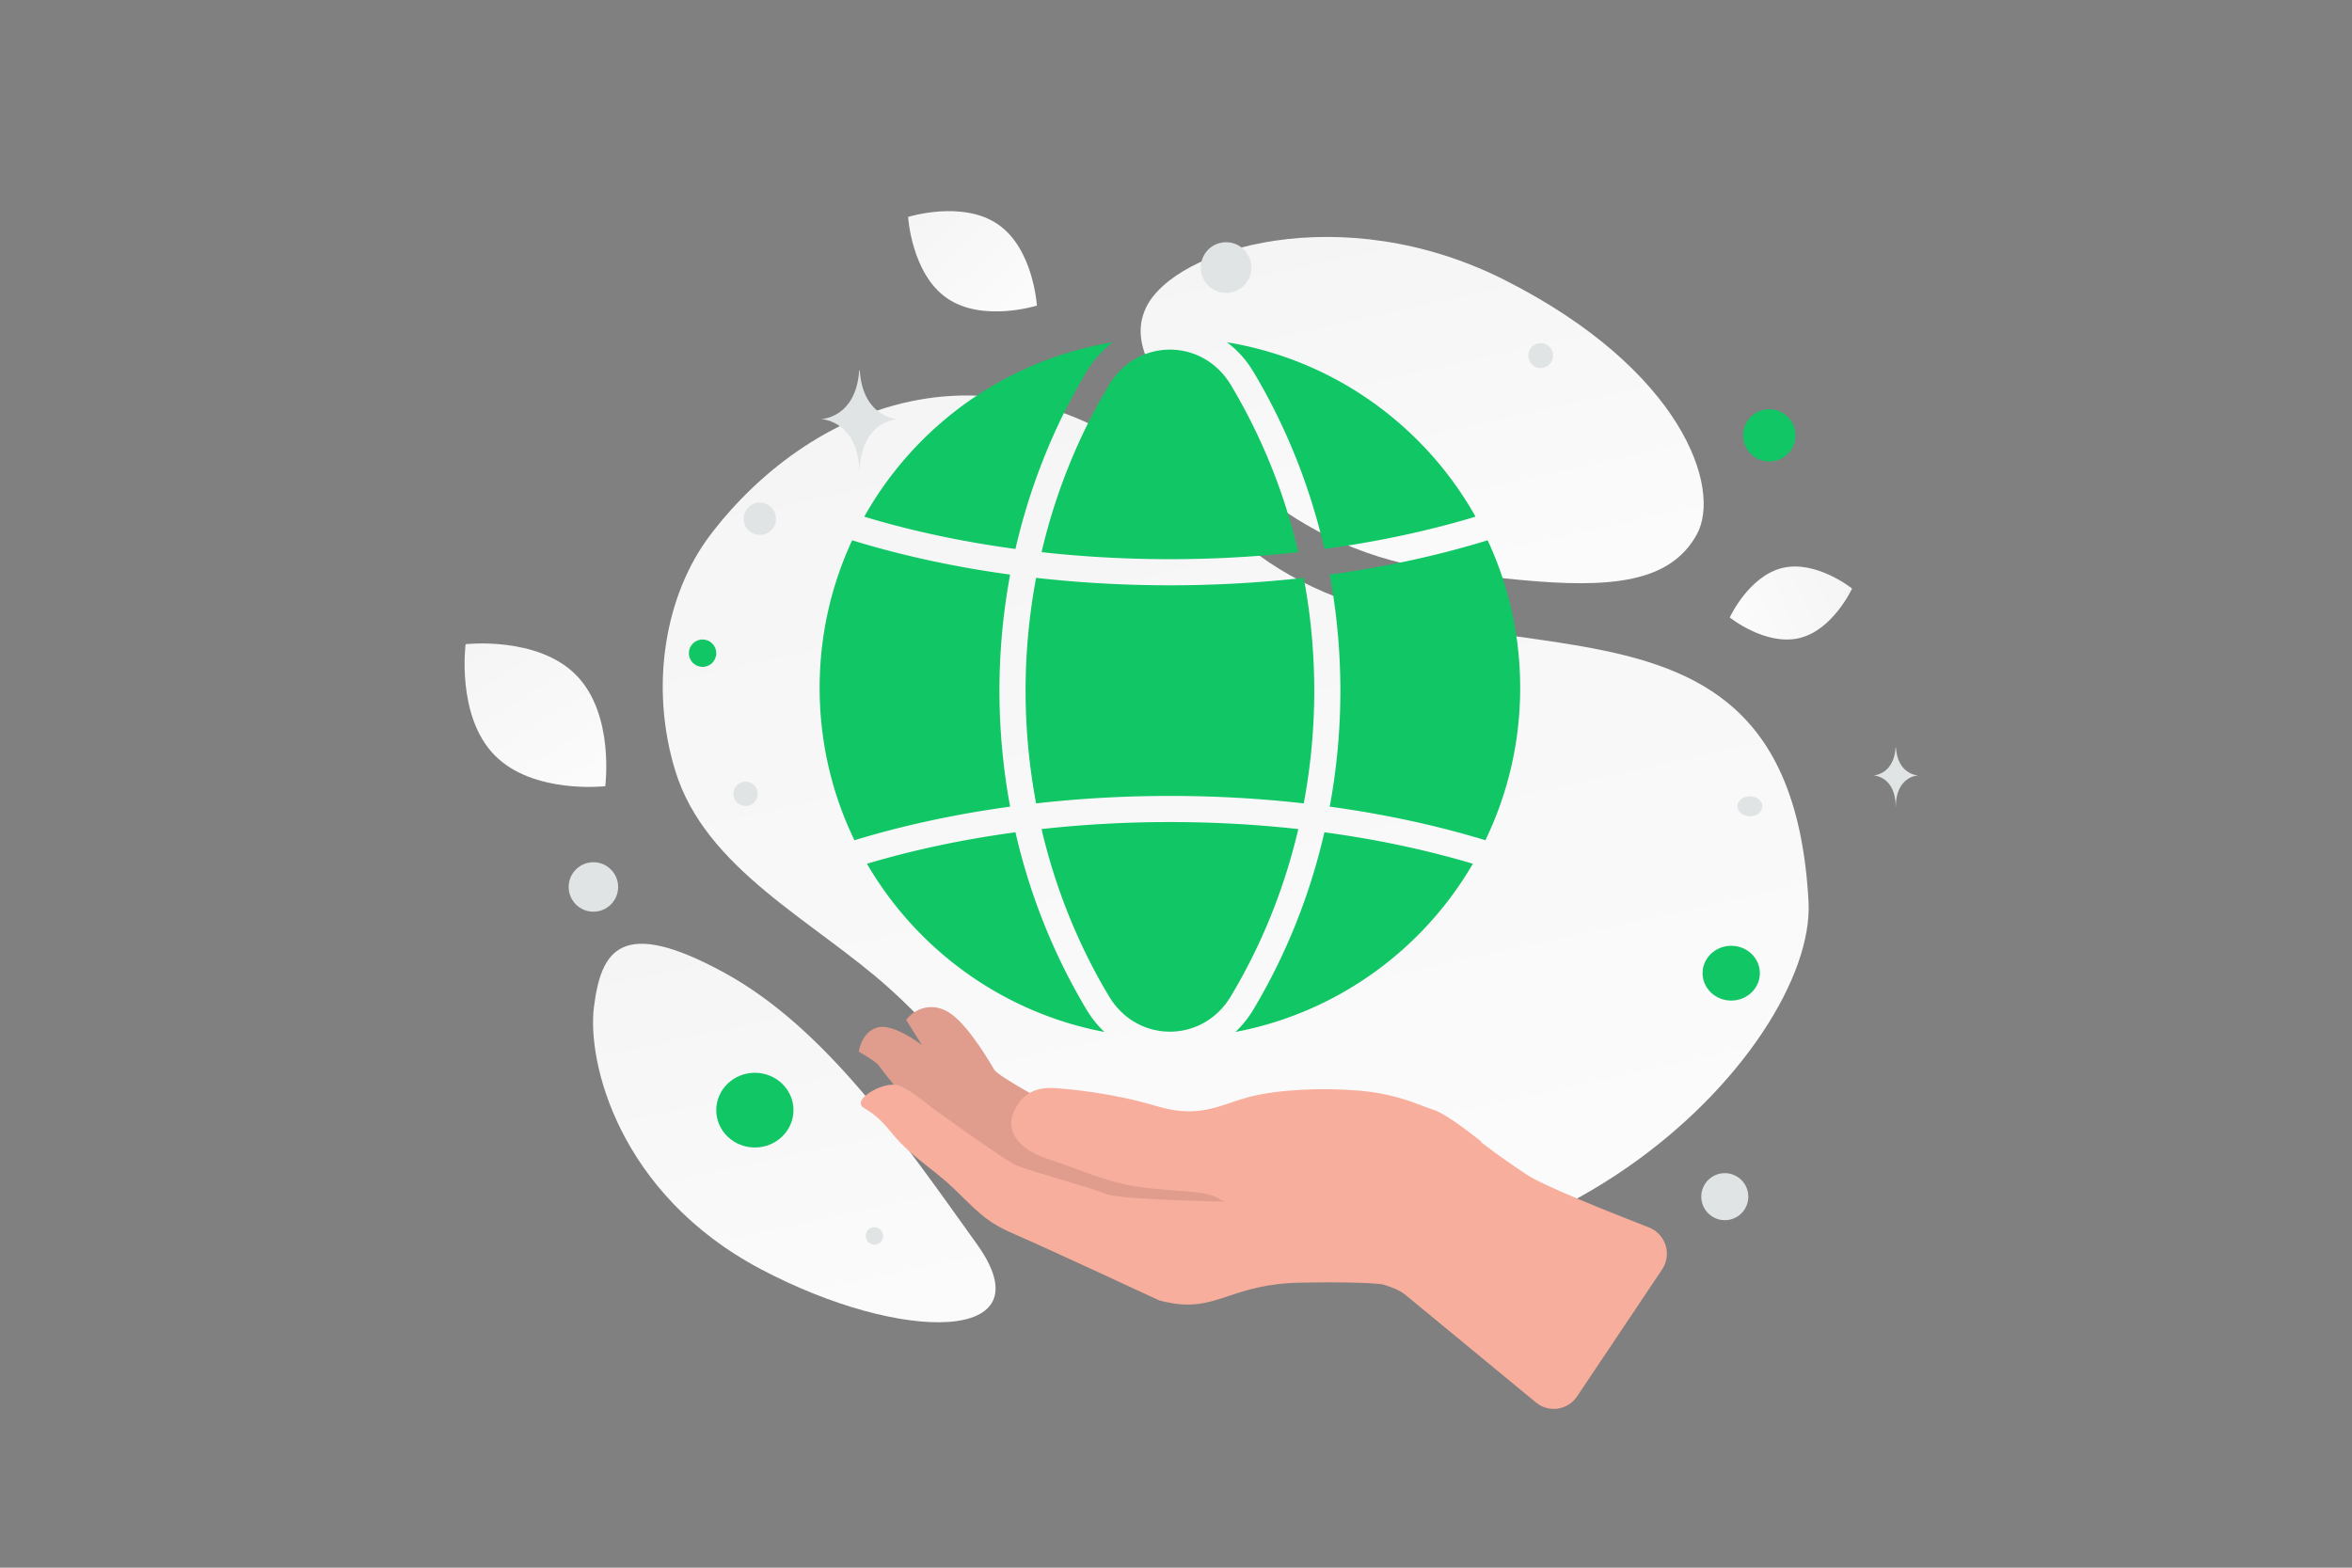 <svg width="900" height="600" viewBox="0 0 900 600" fill="none" xmlns="http://www.w3.org/2000/svg"><rect x="0" y="0" width="900" height="600" fill="#808080" stroke="none"/><path fill="transparent" d="M0 0h900v600H0z"/><path d="M692.038 345.07c3.084 56.838-108.039 172.412-245.006 129.634-63.702-19.897-58.306-52.922-106.745-96.446-28.872-25.941-70.356-45.557-81.894-83.264-9.967-32.547-3.855-67.53 13.425-90.284 38.863-51.174 117.32-86.215 194.625-5.587 77.304 80.627 217.623-.643 225.595 145.947z" fill="url(#a)"/><path d="M649.19 204.731c-10.154 18.122-32.392 20.612-68.02 17.168-26.794-2.594-51.229-4.602-78.025-19.212-18.756-10.219-33.603-24.044-44.439-37.472-11.742-14.547-28.132-31.149-20.097-47.642 11.042-22.657 74.894-41.74 136.898-10.534 68.11 34.29 83.617 79.981 73.683 97.692z" fill="url(#b)"/><path d="M373.947 476.36c-28.763-40.239-58.22-83.007-96.786-104.072-39.779-21.738-47.115-8.34-49.868 12.96-2.754 21.299 9.519 71.766 63.806 100.48 54.301 28.722 109.761 28.292 82.848-9.368z" fill="url(#c)"/><path d="M688.482 244.223c-12.922 3.061-26.589-7.897-26.589-7.897s7.293-15.916 20.22-18.968c12.921-3.061 26.584 7.888 26.584 7.888s-7.293 15.916-20.215 18.977z" fill="url(#d)"/><path d="M362.385 114.139c13.603 9.37 34.387 2.82 34.387 2.82s-1.287-21.74-14.9-31.1c-13.604-9.37-34.378-2.83-34.378-2.83s1.287 21.74 14.891 31.11z" fill="url(#e)"/><path d="M189.276 289.055c14.748 15.011 42.326 11.846 42.326 11.846s3.65-27.502-11.112-42.503c-14.748-15.011-42.313-11.855-42.313-11.855s-3.649 27.502 11.099 42.512z" fill="url(#f)"/><ellipse cx="662.453" cy="372.465" rx="10.96" ry="10.484" transform="rotate(180 662.453 372.465)" fill="#10c665"/><ellipse cx="288.853" cy="424.883" rx="14.773" ry="14.296" transform="rotate(180 288.853 424.883)" fill="#10c665"/><circle r="5.242" transform="matrix(-1 0 0 1 268.839 249.996)" fill="#10c665"/><circle r="10.007" transform="matrix(-1 0 0 1 677.027 166.618)" fill="#10c665"/><circle r="9" transform="matrix(-1 0 0 1 660 458)" fill="#E1E4E5"/><circle r="9.467" transform="matrix(-1 0 0 1 227.068 339.467)" fill="#E1E4E5"/><circle r="3.336" transform="matrix(-1 0 0 1 334.6 473.012)" fill="#E1E4E5"/><circle r="4.765" transform="matrix(-1 0 0 1 589.545 136.105)" fill="#E1E4E5"/><circle r="4.657" transform="scale(1 -1) rotate(-75 -55.33 -337.809)" fill="#E1E4E5"/><circle r="6.195" transform="matrix(-1 0 0 1 290.759 198.531)" fill="#E1E4E5"/><ellipse rx="4.765" ry="3.812" transform="matrix(-1 0 0 1 669.602 308.61)" fill="#E1E4E5"/><circle r="9.691" transform="scale(1 -1) rotate(-75 167.864 -356.915)" fill="#E1E4E5"/><path d="M725.359 286.154h.124c.738 10.46 8.517 10.621 8.517 10.621s-8.578.167-8.578 12.253c0-12.086-8.577-12.253-8.577-12.253s7.775-.161 8.514-10.621zM328.772 141.823h.215c1.271 18.304 14.668 18.586 14.668 18.586s-14.773.293-14.773 21.443c0-21.15-14.772-21.443-14.772-21.443s13.391-.282 14.662-18.586z" fill="#E1E4E5"/><path d="M401.892 422.625s-19.843-10.538-21.436-13.213c-1.6-2.666-9.224-15.922-16.212-21.138-6.978-5.208-14.108-2.436-17.504 2.067l6.06 9.625s-11.382-8.762-17.407-6.625c-6.025 2.137-6.755 9.195-6.755 9.195s4.944 2.624 7.329 4.908c2.385 2.284 25.062 40.095 80.46 50.069 55.398 9.974 60.536 2.747 61.168 2.25.633-.498 2.979-11.188 2.979-11.188l-78.682-25.95z" fill="#F8AE9D"/><path opacity=".1" d="M401.892 422.625s-19.843-10.538-21.436-13.213c-1.6-2.666-9.224-15.922-16.212-21.138-6.978-5.208-14.108-2.436-17.504 2.067l6.06 9.625s-11.382-8.762-17.407-6.625c-6.025 2.137-6.755 9.195-6.755 9.195s4.944 2.624 7.329 4.908c2.385 2.284 25.062 40.095 80.46 50.069 55.398 9.974 60.536 2.747 61.168 2.25.633-.498 2.979-11.188 2.979-11.188l-78.682-25.95z" fill="#000"/><path fill-rule="evenodd" clip-rule="evenodd" d="M544.783 423.4c1.489.57 2.8 1.072 3.965 1.445 5.353 1.712 18.049 12.085 18.049 12.085l-.119.188c6.893 5.245 10.576 7.79 17.549 12.459 6.244 4.181 31.218 14.166 46.703 20.181 6.442 2.502 8.936 10.334 5.091 16.076l-32.557 48.62c-3.528 5.27-10.817 6.356-15.71 2.323-15.546-12.813-45.895-37.83-49.935-41.179-2.122-1.76-5.454-3.078-8.736-4.032-2.81-.389-10.619-1.006-31.135-.668-13.071.215-21.001 2.851-27.801 5.112-8.193 2.724-14.746 4.902-26.673 1.647 0 0-44.616-20.745-55.14-25.244-9.694-4.152-12.941-7.336-20.678-14.923-.651-.64-1.335-1.31-2.057-2.015-3.485-3.399-6.885-6.081-10.221-8.712-4.983-3.931-9.823-7.748-14.588-13.673-4.476-5.554-7.565-7.433-9.388-8.542-1.423-.865-2.074-1.261-2.011-2.569.142-2.984 9.94-8.428 14.832-6.421 4.891 2.008 12.252 8.301 12.252 8.301s27.446 19.912 32.339 22.114c2.452 1.108 9.902 3.324 17.336 5.534 7.384 2.196 14.753 4.387 17.191 5.484 4.888 2.21 45.42 2.902 45.42 2.902-1.302-.558-2.367-1.077-3.094-1.528-2.874-1.774-9.43-2.263-16.78-2.811-5.606-.418-11.673-.87-16.92-1.953-7.797-1.604-13.271-3.648-19.348-5.917-3.378-1.261-6.942-2.592-11.194-3.955-11.904-3.817-16.792-10.978-13.435-18.368 3.356-7.39 9.135-9.281 15.262-8.922 6.128.359 22.62 1.898 39.307 6.9 13.025 3.913 20.702 1.307 28.573-1.365 2.21-.75 4.435-1.505 6.798-2.123 10.78-2.818 27.678-3.689 42.355-2.423 11.482.99 19.144 3.923 24.498 5.972z" fill="#F8AE9D"/><path fill-rule="evenodd" clip-rule="evenodd" d="M425.862 131c-3.876 2.872-7.319 6.606-10.07 11.2-12.703 21.209-21.777 44.178-27.221 67.902-20.082-2.71-39.572-6.828-57.857-12.353 19.56-34.842 54.24-60.056 95.148-66.749zm-99.781 75.79c19.085 5.882 39.455 10.257 60.452 13.126a243.347 243.347 0 0 0-.004 88.809c-20.676 2.827-40.743 7.114-59.573 12.862-8.534-17.632-13.319-37.418-13.319-58.321 0-20.177 4.458-39.313 12.444-56.476zm5.664 123.797c19.202 32.993 52.085 57.042 90.877 64.374-2.565-2.397-4.872-5.23-6.829-8.498-12.707-21.215-21.783-44.192-27.227-67.923-19.704 2.66-38.838 6.676-56.821 12.047zm66.802-13.273c5.237 22.365 13.845 44.01 25.825 64.01v.001c10.797 18.034 35.808 18.034 46.605 0l.001-.001c11.979-20 20.587-41.645 25.824-64.01-32.336-3.586-65.921-3.586-98.255 0zm108.236 1.226c-5.444 23.731-14.519 46.708-27.226 67.923-1.957 3.267-4.263 6.098-6.826 8.495 38.787-7.337 71.664-31.386 90.863-64.376-17.981-5.369-37.112-9.383-56.811-12.042zm61.599 3.041c-18.828-5.745-38.891-10.03-59.562-12.856a243.342 243.342 0 0 0-.004-88.812c20.992-2.87 41.357-7.246 60.436-13.128 7.987 17.164 12.447 36.302 12.447 56.481 0 20.901-4.784 40.684-13.317 58.315zm-69.503-14.097c-33.695-3.813-68.716-3.813-102.408 0a233.33 233.33 0 0 1 .004-86.327c33.692 3.812 68.71 3.811 102.399-.003a233.326 233.326 0 0 1 .005 86.33zm-100.327-96.156c32.334 3.584 65.914 3.583 98.245-.003-5.238-22.357-13.844-43.994-25.819-63.987-10.814-18.037-35.81-18.032-46.606-.001v.001c-11.976 19.994-20.582 41.632-25.82 63.99zm108.226-1.23c20.077-2.711 39.562-6.829 57.841-12.355-19.56-34.837-54.235-60.047-95.137-66.742 3.876 2.872 7.321 6.605 10.074 11.197l.001.002c12.702 21.208 21.776 44.176 27.221 67.898z" fill="#10c665"/><defs><linearGradient id="a" x1="559.222" y1="685.768" x2="351.36" y2="-252.035" gradientUnits="userSpaceOnUse"><stop stop-color="#fff"/><stop offset="1" stop-color="#EEE"/></linearGradient><linearGradient id="b" x1="580.786" y1="322.179" x2="490.28" y2="-84.516" gradientUnits="userSpaceOnUse"><stop stop-color="#fff"/><stop offset="1" stop-color="#EEE"/></linearGradient><linearGradient id="c" x1="341.83" y1="608.455" x2="247.461" y2="172.047" gradientUnits="userSpaceOnUse"><stop stop-color="#fff"/><stop offset="1" stop-color="#EEE"/></linearGradient><linearGradient id="d" x1="639.822" y1="251.834" x2="752.939" y2="198.394" gradientUnits="userSpaceOnUse"><stop stop-color="#fff"/><stop offset="1" stop-color="#EEE"/></linearGradient><linearGradient id="e" x1="415.377" y1="144.884" x2="308.291" y2="31.965" gradientUnits="userSpaceOnUse"><stop stop-color="#fff"/><stop offset="1" stop-color="#EEE"/></linearGradient><linearGradient id="f" x1="248.118" y1="340.328" x2="141.498" y2="173.192" gradientUnits="userSpaceOnUse"><stop stop-color="#fff"/><stop offset="1" stop-color="#EEE"/></linearGradient></defs></svg>